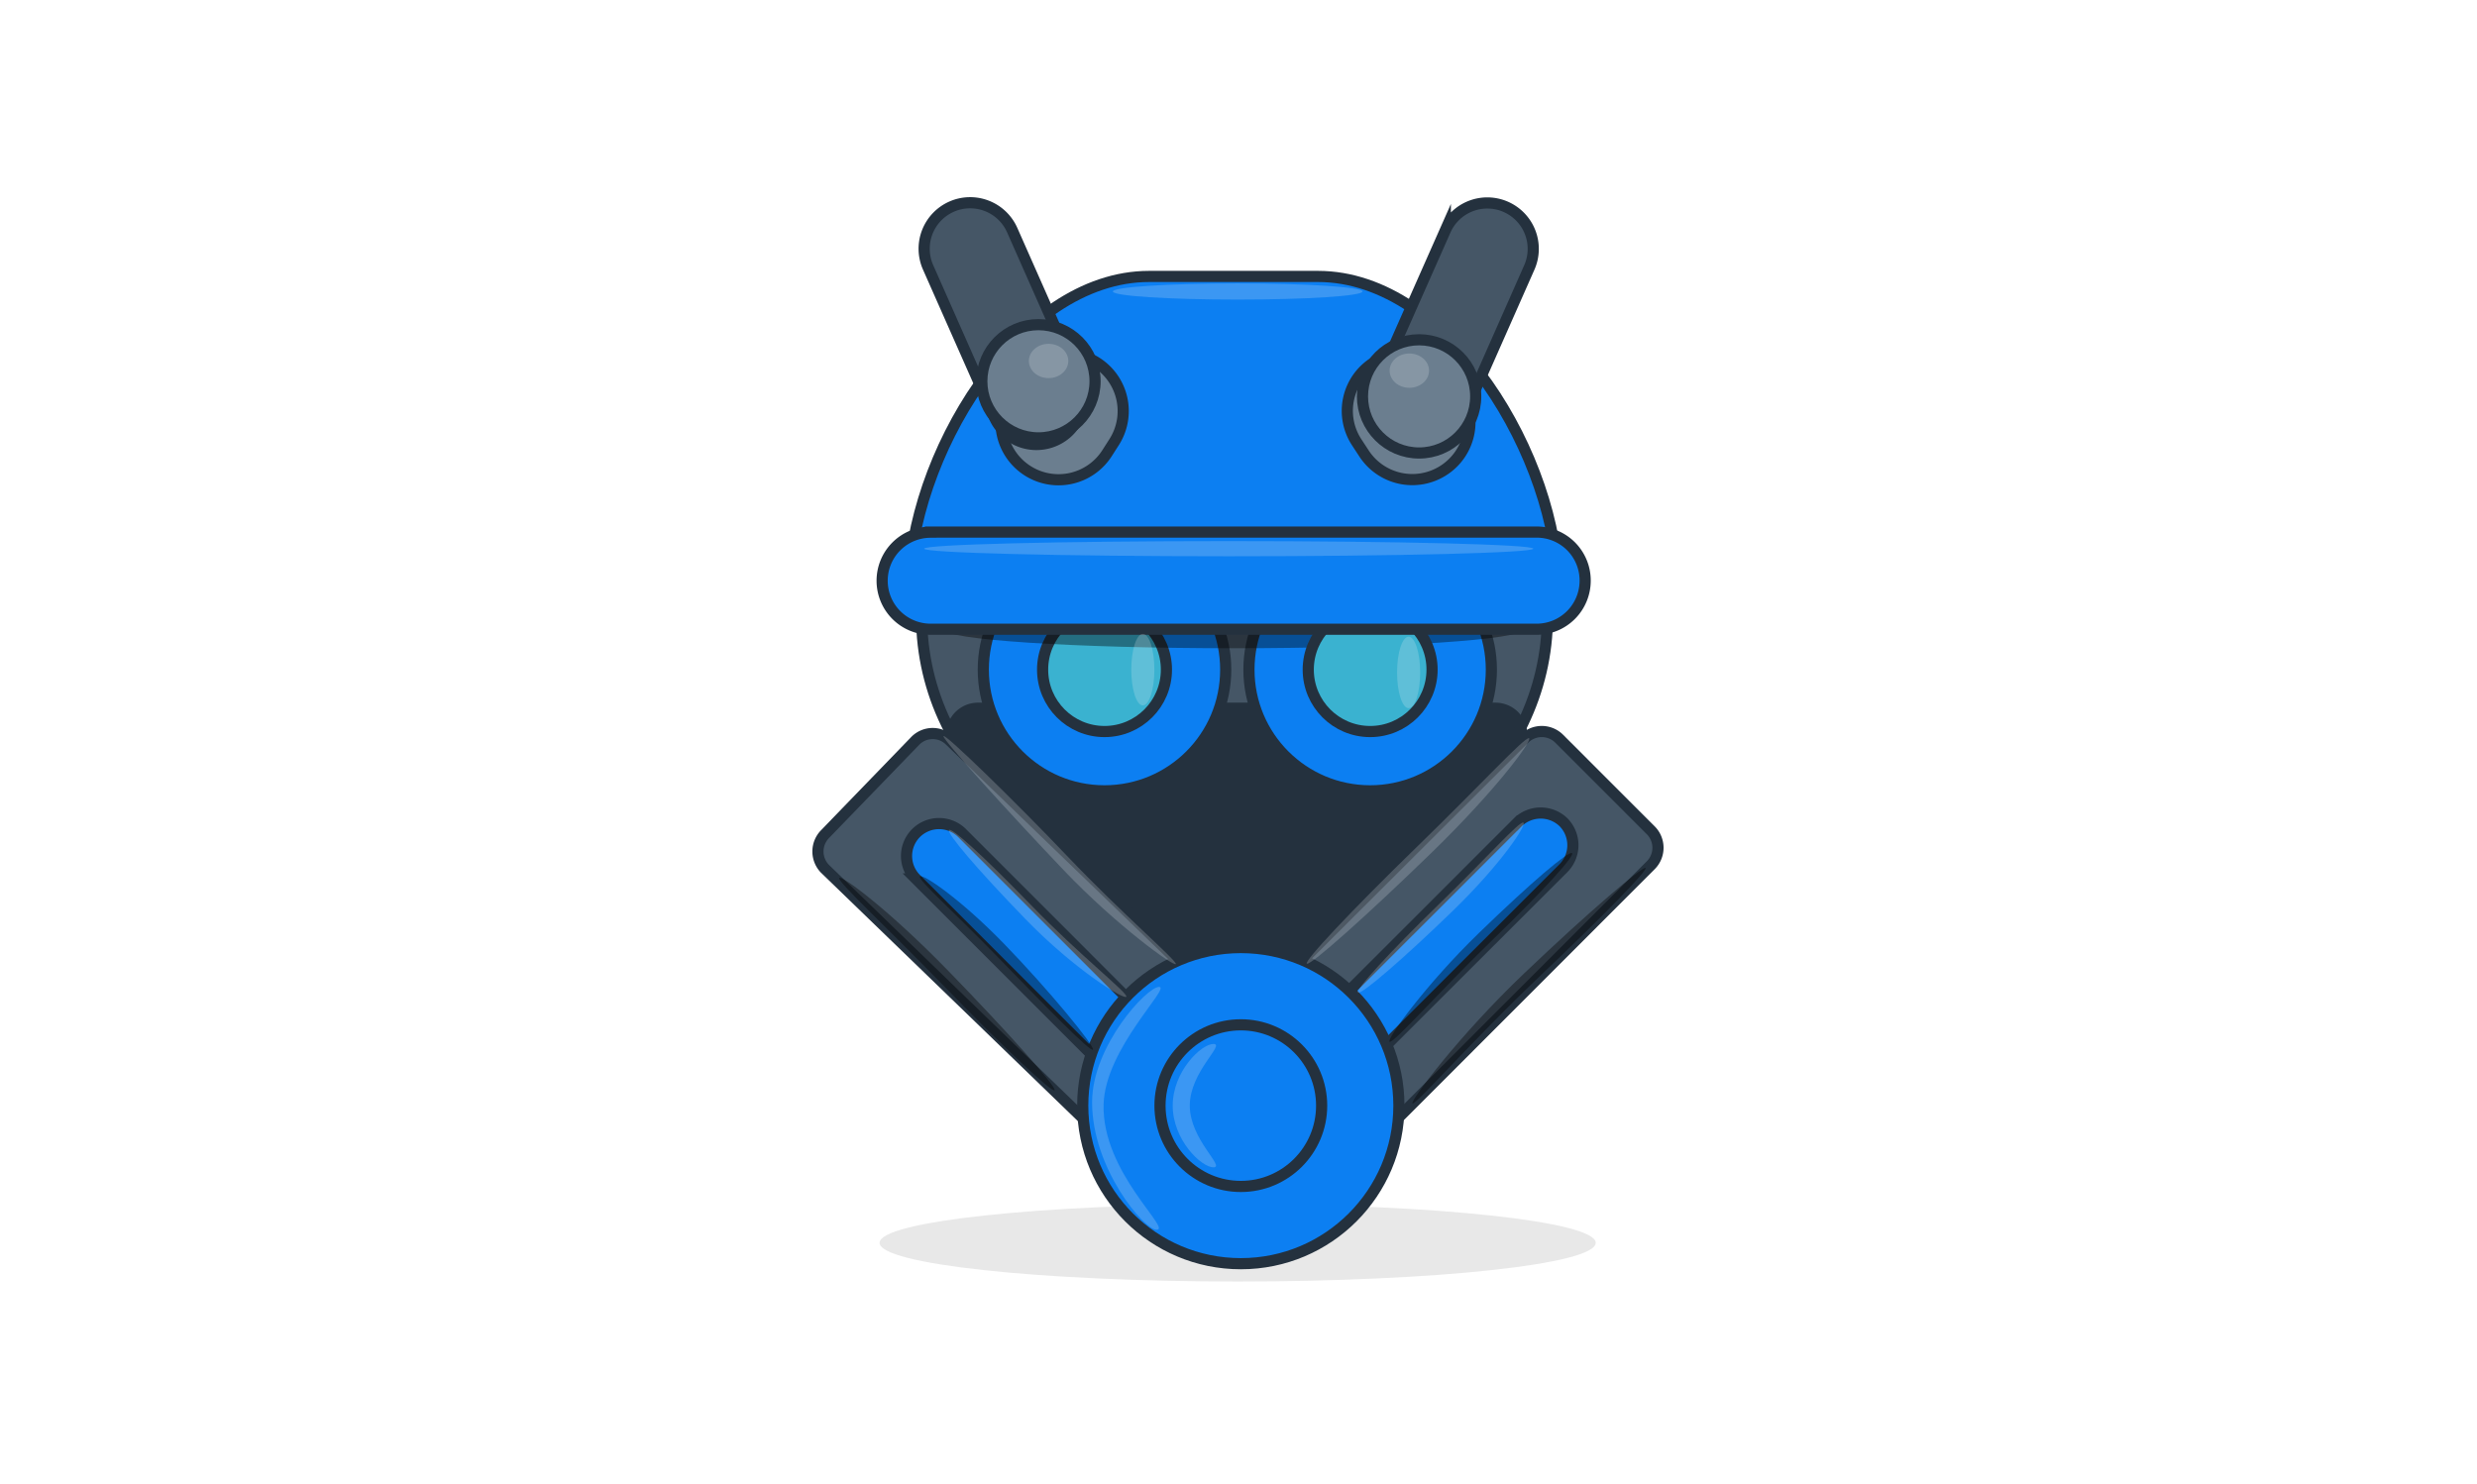 <svg xmlns="http://www.w3.org/2000/svg" width="444" height="266" viewBox="0 0 444 266"><g transform="translate(0.21 0.211)"><g transform="translate(-0.21 -0.211)"><ellipse cx="64.183" cy="6.932" rx="64.183" ry="6.932" transform="translate(157.665 215.879)" opacity="0.09"></ellipse><path d="M649.021,358.85c0,27.142-25.1,49.219-56.041,49.219s-56.13-21.948-56.13-49.219" transform="translate(-371.648 -248.317)" fill="#455666" stroke="#24313e" stroke-miterlimit="10" stroke-width="2"></path><path d="M555.737,420.33l46.946,46.354a4.736,4.736,0,0,0,6.64,0l45.831-46.354a4.69,4.69,0,0,0,0-6.631h0a4.767,4.767,0,0,0-3.326-1.339H559.045a4.727,4.727,0,0,0-4.675,4.739A4.644,4.644,0,0,0,555.737,420.33Z" transform="translate(-383.787 -285.392)" fill="#24313e" stroke="#24313e" stroke-miterlimit="10" stroke-width="2"></path><path d="M722.129,507.98,699.37,485.221,757.542,427.2a4.423,4.423,0,0,1,6.143,0h0L780.2,443.72a4.432,4.432,0,0,1,0,6.158h0Z" transform="translate(-484.252 -294.816)" fill="#455666" stroke="#24313e" stroke-miterlimit="10" stroke-width="2"></path><path d="M559.022,485.377,536.659,508.5l-59.084-57.149a4.457,4.457,0,0,1,0-6.158h0l16.251-16.8a4.374,4.374,0,0,1,6.158,0h0Z" transform="translate(-329.723 -295.621)" fill="#455666" stroke="#24313e" stroke-miterlimit="10" stroke-width="2"></path><path d="M529.41,216.706h0c0-23.65,19.381-56.376,43.067-56.376h30.256c23.684,0,43.067,32.729,43.067,56.376h0" transform="translate(-366.493 -110.771)" fill="#0c7ff2" stroke="#24313e" stroke-miterlimit="10" stroke-width="2"></path><circle cx="21.727" cy="21.727" r="21.727" transform="translate(176.256 98.324)" fill="#0c7ff2" stroke="#24313e" stroke-miterlimit="10" stroke-width="2"></circle><circle cx="11.097" cy="11.097" r="11.097" transform="translate(186.886 108.954)" fill="#3ab2d0" stroke="#24313e" stroke-miterlimit="10" stroke-width="2"></circle><circle cx="21.727" cy="21.727" r="21.727" transform="translate(223.872 98.324)" fill="#0c7ff2" stroke="#24313e" stroke-miterlimit="10" stroke-width="2"></circle><ellipse cx="51.99" cy="3.403" rx="51.99" ry="3.403" transform="translate(169.121 109.406)" opacity="0.38"></ellipse><circle cx="11.097" cy="11.097" r="11.097" transform="translate(234.502 108.954)" fill="#3ab2d0" stroke="#24313e" stroke-miterlimit="10" stroke-width="2"></circle><path d="M522.51,309.54h108.6a8.68,8.68,0,0,1,8.707,8.646v.077h0a8.707,8.707,0,0,1-8.707,8.7H522.51a8.7,8.7,0,0,1-8.71-8.68v-.015h0a8.7,8.7,0,0,1,8.683-8.71h.028Z" transform="translate(-355.677 -214.152)" fill="#0c7ff2" stroke="#24313e" stroke-miterlimit="10" stroke-width="2"></path><path d="M584.76,212.068l1.272-1.99a10.326,10.326,0,0,1,14.264-3.145h0a10.323,10.323,0,0,1,3.133,14.251l-1.272,1.99a10.317,10.317,0,0,1-14.251,3.145h0a10.32,10.32,0,0,1-3.145-14.251Z" transform="translate(-403.718 -141.933)" fill="#6b7e8f" stroke="#24313e" stroke-miterlimit="10" stroke-width="2"></path><path d="M790.063,206.819h0a10.274,10.274,0,0,1,14.205,3.071l.052.086,1.287,1.963a10.274,10.274,0,0,1-3.044,14.211l-.092.061h0a10.338,10.338,0,0,1-14.257-3.16l-1.287-1.966a10.277,10.277,0,0,1,3.044-14.211Z" transform="translate(-543.772 -141.844)" fill="#6b7e8f" stroke="#24313e" stroke-miterlimit="10" stroke-width="2"></path><path d="M543.216,118.014h0a8.247,8.247,0,0,1,10.879,4.2l11.88,26.85a8.247,8.247,0,0,1-4.2,10.879h0a8.247,8.247,0,0,1-10.879-4.2l-11.883-26.859A8.247,8.247,0,0,1,543.216,118.014Z" transform="translate(-372.658 -80.961)" fill="#455666" stroke="#24313e" stroke-miterlimit="10" stroke-width="2"></path><circle cx="10.148" cy="10.148" r="10.148" transform="translate(175.992 58.202)" fill="#6b7e8f" stroke="#24313e" stroke-miterlimit="10" stroke-width="2"></circle><path d="M802.137,149.191l11.892-26.859a8.231,8.231,0,0,1,10.857-4.2h0a8.231,8.231,0,0,1,4.2,10.857h0l-11.88,26.872a8.247,8.247,0,0,1-10.873,4.217h-.015a8.259,8.259,0,0,1-4.2-10.879Z" transform="translate(-554.956 -81.043)" fill="#455666" stroke="#24313e" stroke-miterlimit="10" stroke-width="2"></path><circle cx="10.148" cy="10.148" r="10.148" transform="translate(244.223 60.914)" fill="#6b7e8f" stroke="#24313e" stroke-miterlimit="10" stroke-width="2"></circle><path d="M762.176,475.17a5.857,5.857,0,0,1,0,8.247l-55.952,55.9a5.849,5.849,0,1,1-8.7-7.823l.27-.27h.154l55.927-55.909a5.891,5.891,0,0,1,8.293-.154Z" transform="translate(-481.934 -327.774)" fill="#0c7ff2" stroke="#24313e" stroke-miterlimit="10" stroke-width="2"></path><path d="M593.912,545.509h0a5.866,5.866,0,0,1-8.268,0l-55.9-55.9a5.817,5.817,0,0,1,0-8.228h0a5.857,5.857,0,0,1,8.247,0l55.9,55.924a5.836,5.836,0,0,1,.04,8.247l-.04.037S593.955,545.536,593.912,545.509Z" transform="translate(-365.544 -332.038)" fill="#0c7ff2" stroke="#24313e" stroke-miterlimit="10" stroke-width="2"></path><circle cx="28.337" cy="28.337" r="28.337" transform="translate(194.079 169.875)" fill="#0c7ff2" stroke="#24313e" stroke-miterlimit="10" stroke-width="2"></circle><circle cx="14.488" cy="14.488" r="14.488" transform="translate(207.928 183.724)" fill="#0c7ff2" stroke="#24313e" stroke-miterlimit="10" stroke-width="2"></circle><ellipse cx="2.07" cy="6.407" rx="2.07" ry="6.407" transform="translate(202.781 113.644)" fill="#ebf0f5" opacity="0.21"></ellipse><ellipse cx="2.07" cy="6.407" rx="2.07" ry="6.407" transform="translate(250.424 114.145)" fill="#ebf0f5" opacity="0.21"></ellipse><path d="M845.8,525.238c-11.825,11.257-21.865,22.728-22.541,22.553s8.247-12.135,20.072-23.392,21.005-19.018,21.681-18.846S857.625,513.982,845.8,525.238Z" transform="translate(-570.064 -349.96)" opacity="0.38"></path><path d="M783.974,450.344c-11.582,11.254-21.589,20.173-22.348,19.918s8.019-9.589,19.6-20.846,19.442-19.844,20.2-19.589S795.56,439.091,783.974,450.344Z" transform="translate(-527.355 -297.491)" fill="#ebf0f5" opacity="0.21"></path><path d="M808.4,494.9c-8.692,8.428-16.3,15-16.991,14.678s5.79-7.411,14.479-15.839,14.466-14.982,15.161-14.663S817.085,486.471,808.4,494.9Z" transform="translate(-547.984 -331.608)" fill="#ebf0f5" opacity="0.21"></path><path d="M828.439,512.31c-9.521,9.236-17.866,18.708-18.579,18.4s6.478-10.262,16-19.5,15.971-14.644,16.675-14.343S837.963,503.074,828.439,512.31Z" transform="translate(-560.772 -343.94)" opacity="0.38"></path><path d="M571.965,450.293c9.6,10.08,19.473,18.539,19.282,19.156s-10.572-6.809-20.167-16.893S549.414,429.214,549.6,428.6,562.37,440.213,571.965,450.293Z" transform="translate(-380.484 -296.629)" fill="#ebf0f5" opacity="0.21"></path><path d="M508.321,528.055c10.75,11.057,19.267,20.615,19.021,21.34s-9.156-7.657-19.906-18.717-18.951-18.57-18.708-19.295S497.571,516.992,508.321,528.055Z" transform="translate(-338.302 -353.963)" opacity="0.38"></path><path d="M550.887,522.516c8.05,8.293,16.232,18.293,15.925,18.957s-8.984-8.259-17.034-16.558-14.307-13.821-14-14.479S542.831,514.217,550.887,522.516Z" transform="translate(-370.896 -353.301)" opacity="0.38"></path><path d="M567.5,496.845c8.821,9.094,17.341,15.713,17.052,16.392s-9.279-4.828-18.1-13.929-13.987-15.246-13.7-15.925S558.676,487.75,567.5,496.845Z" transform="translate(-382.659 -334.559)" fill="#ebf0f5" opacity="0.21"></path><path d="M683.38,619.377c0,6.109,5.1,11.057,7.307,11.057s-4.245-4.951-4.245-11.057,6.45-11.057,4.245-11.057S683.38,613.268,683.38,619.377Z" transform="translate(-473.173 -421.165)" fill="#ebf0f5" opacity="0.21"></path><path d="M636.33,595.7c0,11.865,9.328,22.82,11.539,22.851,2.912.04-9.828-10.268-9.475-22.507.307-10.056,12.157-21.033,9.945-21.033S636.33,585.634,636.33,595.7Z" transform="translate(-440.574 -398.086)" fill="#ebf0f5" opacity="0.21"></path><ellipse cx="54.6" cy="1.361" rx="54.6" ry="1.361" transform="translate(165.647 97.003)" fill="#ebf0f5" opacity="0.21"></ellipse><ellipse cx="3.532" cy="3.074" rx="3.532" ry="3.074" transform="translate(249.091 63.374)" fill="#ebf0f5" opacity="0.21"></ellipse><ellipse cx="3.532" cy="3.074" rx="3.532" ry="3.074" transform="translate(184.426 61.639)" fill="#ebf0f5" opacity="0.21"></ellipse><ellipse cx="22.375" cy="1.45" rx="22.375" ry="1.45" transform="translate(199.473 50.809)" fill="#ebf0f5" opacity="0.21"></ellipse><rect width="444" height="266" transform="translate(0 0)" fill="none"></rect></g></g></svg>